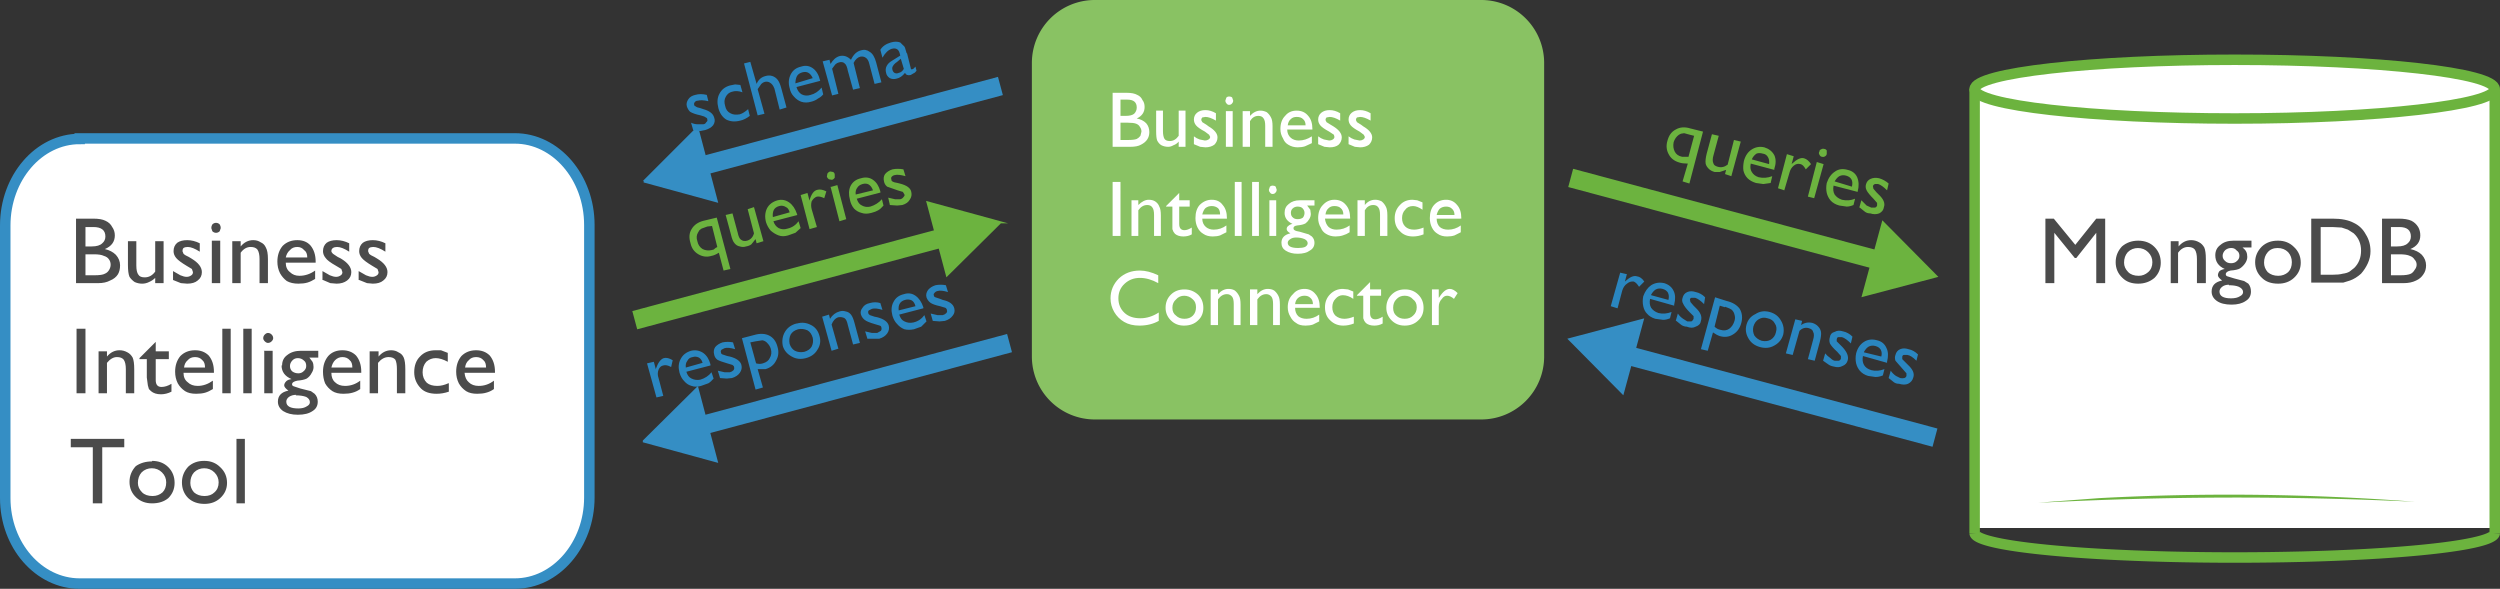 <svg xmlns="http://www.w3.org/2000/svg" height="112.3" width="476.8"><rect width="100%" height="100%" fill="#333333" stroke="none"/><path d="M208.8 0h73.7a12 12 0 0 1 12 12v56a12 12 0 0 1-12 12h-73.7a12 12 0 0 1-12-12V12a12 12 0 0 1 12-12z" fill="#89c263"/><path d="M376.6 17h99.2v83.7h-99.2V17z" fill="#fff"/><path d="M376.6 101.8V17.9l99.2.2v83.7" stroke="#6cb33e" stroke-width="2" fill="none"/><path d="M215.7 28h-3.5V17.7h2.7q1.3 0 2 .4.7.3 1 1 .4.5.4 1.3 0 1.5-1.5 2.2 1.1.2 1.8.9.6.7.6 1.7 0 .8-.4 1.4-.4.6-1.2 1-.7.4-2 .4zm-.7-9h-1.3v3.1h1q1.1 0 1.6-.4.5-.5.5-1.2 0-1.5-1.8-1.5zm0 4.4h-1.3v3.3h1.4q1.2 0 1.7-.2.4-.2.7-.6l.2-.8q0-.5-.3-.9-.2-.4-.7-.6-.5-.2-1.6-.2zm9.8 4.6v-1q-.4.5-1 .7-.5.3-1 .3-.7 0-1.3-.3-.5-.3-.8-.9-.2-.5-.2-1.8v-3.9h1.3V25q0 1 .3 1.5.3.4 1 .4 1 0 1.7-1v-4.8h1.3V28h-1.3zm2.9-.5V26q.5.4 1.1.6l1 .2q.4 0 .7-.2.3-.2.3-.5l-.2-.4-.8-.6q-1.3-.7-1.7-1.2-.4-.5-.4-1.1 0-.8.6-1.3t1.6-.5q1 0 2 .6V23q-1.2-.7-2-.7l-.6.1q-.2.2-.2.5l.2.4.8.5.4.3q1.7 1 1.7 2.1 0 .8-.6 1.4-.7.5-1.7.5l-1-.1-1.2-.5zm6.7-9.1q.4 0 .6.2l.2.6q0 .3-.2.5-.2.3-.6.3-.3 0-.5-.3-.2-.2-.2-.5l.2-.6q.2-.2.5-.2zm-.6 2.8h1.3V28h-1.3v-6.8zm4.6 0v.9q.9-1 2-1 .6 0 1.2.3.5.4.8 1 .3.5.3 1.7V28h-1.4v-4q0-1-.3-1.4-.3-.5-1-.5-1 0-1.6 1V28H237v-6.8h1.4zm11.9 3.5h-4.8q0 1 .7 1.6.6.5 1.5.5 1.3 0 2.5-.8v1.3l-1.3.6q-.6.2-1.4.2-1 0-1.8-.5-.7-.4-1-1.2-.5-.8-.5-1.8 0-1.6.9-2.5.8-1 2.2-1 1.4 0 2.2 1 .8.9.8 2.5v.1zm-4.7-.8h3.4q0-.8-.5-1.2-.4-.4-1.2-.4-.7 0-1.1.4-.5.4-.6 1.2zm5.8 3.6V26q.5.4 1.1.6l1 .2q.4 0 .7-.2.3-.2.3-.5l-.1-.4-.9-.6q-1.3-.7-1.7-1.2-.4-.5-.4-1.1 0-.8.6-1.3t1.6-.5q1 0 2 .6V23q-1.2-.7-2-.7l-.6.1q-.2.2-.2.5l.2.4.8.5.5.3q1.6 1 1.6 2.1 0 .8-.6 1.4-.6.5-1.7.5l-1-.1-1.2-.5zm5.8 0V26q.5.4 1.1.6l1 .2q.4 0 .7-.2.3-.2.3-.5l-.2-.4-.8-.6q-1.3-.7-1.7-1.2-.4-.5-.4-1.1 0-.8.6-1.3t1.6-.5q1 0 2 .6V23q-1.2-.7-2-.7l-.6.1q-.2.2-.2.5l.2.4.8.5.4.3q1.7 1 1.7 2.1 0 .8-.6 1.4-.7.5-1.7.5l-1-.1-1.2-.5zm-45 7.2h1.5V45h-1.5V34.7zm4.9 3.5v.9q1-1 2-1 .7 0 1.2.3.6.4.8 1 .3.5.3 1.7V45h-1.3v-4q0-1-.3-1.4-.3-.5-1-.5-1 0-1.7 1V45h-1.3v-6.8h1.3zm5.3 1.1l2.5-2.5v1.4h2v1.2h-2v3.3q0 1.2 1 1.2.6 0 1.4-.5v1.3q-.7.4-1.6.4-1 0-1.6-.5l-.3-.4-.2-.5v-4.3h-1.2zm11.6 2.4h-4.7q0 1 .7 1.6.6.5 1.5.5 1.3 0 2.4-.8v1.3l-1.2.6q-.6.2-1.4.2-1.1 0-1.8-.5-.7-.4-1.1-1.2-.4-.8-.4-1.8 0-1.6.8-2.5 1-1 2.3-1 1.4 0 2.1 1 .8.9.8 2.5v.1zm-4.7-.8h3.4q0-.8-.4-1.2-.5-.4-1.2-.4t-1.2.4q-.4.4-.6 1.2zm6.2-6.2h1.3V45h-1.3V34.7zm3.3 0h1.3V45h-1.3V34.7zm3.9.7q.4 0 .6.2l.2.6q0 .3-.2.5-.2.3-.6.3-.3 0-.5-.3-.2-.2-.2-.5l.2-.6q.2-.2.5-.2zm-.6 2.8h1.3V45h-1.3v-6.8zm2.9 2.4q0-1.1.8-1.7.8-.7 2.1-.7h2.8v1h-1.4l.6.8.1.8q0 .5-.3 1t-.7.8q-.5.3-1.6.4-.7.1-.7.5 0 .3.2.4.3.2 1 .3l1.7.5.6.4q.5.5.5 1.2 0 1-.9 1.5-.8.6-2.3.6-1.4 0-2.3-.6-.8-.5-.8-1.5 0-1.4 1.7-1.8-.7-.4-.7-.8t.3-.6q.3-.3.8-.4-1.5-.7-1.5-2.1zm2.5-1.2q-.6 0-1 .4-.3.3-.3.8 0 .6.4.9.3.3.9.3.6 0 1-.3.3-.4.3-.9t-.4-.9q-.3-.3-1-.3zm-.3 5.9q-.7 0-1.1.3-.5.3-.5.7 0 1 2 1 .8 0 1.3-.2.5-.3.5-.7 0-.5-.6-.8-.7-.3-1.6-.3zm10.3-3.6h-4.8q.1 1 .7 1.6.6.5 1.5.5 1.4 0 2.5-.8v1.3q-.6.4-1.3.6-.6.2-1.4.2-1 0-1.8-.5-.7-.4-1-1.2-.5-.8-.5-1.8 0-1.6.9-2.5.9-1 2.2-1 1.4 0 2.2 1 .8.9.8 2.5v.1zm-4.7-.8h3.4q0-.8-.5-1.2-.4-.4-1.2-.4-.7 0-1.1.4-.5.4-.6 1.2zm7.5-2.7v.9q.8-1 2-1 .6 0 1.2.3.5.4.8 1 .3.5.3 1.7V45h-1.4v-4q0-1-.3-1.4-.3-.5-1-.5-1 0-1.6 1V45h-1.4v-6.8h1.4zm11.2 5.2v1.3q-1 .4-2 .4-1.6 0-2.5-1-1-.9-1-2.5 0-1.5 1-2.5.9-1 2.4-1l.9.1 1 .4V40q-1-.7-1.8-.7-1 0-1.5.7-.6.6-.6 1.6t.6 1.6q.6.6 1.7.6.8 0 1.8-.4zm7.2-1.7H274q0 1 .6 1.6.6.5 1.6.5 1.3 0 2.4-.8v1.3l-1.2.6q-.6.2-1.4.2-1.1 0-1.8-.5-.7-.4-1.1-1.2-.4-.8-.4-1.8 0-1.6.8-2.5.9-1 2.3-1 1.3 0 2.1 1 .8.9.8 2.5v.1zM274 41h3.4q0-.8-.5-1.2-.4-.4-1.1-.4-.7 0-1.2.4-.4.4-.6 1.2zm-53 18.6v1.6q-1.6.9-3.7.9-1.7 0-2.9-.7t-1.9-1.9q-.7-1.2-.7-2.6 0-2.2 1.6-3.8 1.6-1.5 4-1.5 1.6 0 3.5.9V54q-1.8-1-3.5-1t-2.9 1.1q-1.2 1.1-1.2 2.8 0 1.7 1.2 2.8 1.1 1 3 1 1.8 0 3.5-1.1zm4.9-4.4q1.5 0 2.6 1 1 1 1 2.5t-1 2.4q-1 1-2.7 1-1.5 0-2.5-1t-1-2.4q0-1.5 1-2.5t2.6-1zm0 1.2q-1 0-1.6.7-.7.6-.7 1.6t.7 1.5q.6.6 1.6.6t1.6-.6q.6-.6.6-1.6t-.6-1.5q-.7-.7-1.7-.7zm6.4-1.2v.9q.9-1 2-1 .7 0 1.2.3.5.4.8 1 .3.5.3 1.7V62h-1.3v-4q0-1-.3-1.4-.4-.5-1-.5-1 0-1.7 1V62h-1.4v-6.8h1.4zm7.5 0v.9q.9-1 2-1 .7 0 1.2.3.5.4.8 1 .3.5.3 1.7V62h-1.3v-4q0-1-.3-1.4-.4-.5-1-.5-1 0-1.7 1V62h-1.4v-6.8h1.4zm11.9 3.5H247q0 1 .6 1.6.6.5 1.6.5 1.3 0 2.4-.8v1.3l-1.2.6q-.6.2-1.4.2-1.2 0-1.8-.5-.7-.4-1.1-1.2-.5-.8-.5-1.8 0-1.6 1-2.5.8-1 2.2-1 1.3 0 2.1 1 .8.9.8 2.5v.1zM247 58h3.4q0-.8-.5-1.2-.4-.4-1.1-.4-.7 0-1.2.4T247 58zm11.2 2.4v1.3q-1 .4-2 .4-1.5 0-2.5-1-1-.9-1-2.5 0-1.5 1-2.5t2.4-1l1 .1 1 .4V57q-1-.7-2-.7-.8 0-1.4.7-.6.6-.6 1.6t.6 1.6q.7.6 1.7.6.8 0 1.8-.4zm.6-4.1l2.5-2.5v1.4h2.1v1.2h-2.1v3.3q0 1.2 1 1.2.6 0 1.4-.5v1.3q-.7.4-1.6.4-1 0-1.6-.5l-.3-.4-.2-.5v-4.3h-1.2zm9.2-1.1q1.5 0 2.5 1t1 2.5q0 1.5-1 2.4-1 1-2.6 1-1.5 0-2.5-1t-1-2.4q0-1.5 1-2.5t2.5-1zm-.1 1.2q-1 0-1.6.7-.6.6-.6 1.6t.6 1.5q.6.6 1.6.6t1.6-.6q.7-.6.7-1.6t-.7-1.5q-.6-.7-1.6-.7zm6.5-1.2v1.6l.1-.1q1-1.6 2-1.6.7 0 1.5.8l-.7 1.1q-.7-.6-1.3-.6-.6 0-1 .6-.6.6-.6 1.5V62h-1.3v-6.8h1.3z" font-size="15" font-family="GillSans" fill="#fff"/><path d="M128.8 33l62-16.6" fill="#358ec4"/><path d="M128.8 33l62-16.6" stroke-miterlimit="10" stroke="#358ec4" stroke-width="3.6" fill="none"/><path d="M122.8 34.6L133 24.4l3.7 14-13.9-3.8z" fill="#358ec4"/><path d="M122.8 34.6L133 24.4l3.7 14-13.9-3.8z" stroke="#358ec4" stroke-width=".4" fill="none"/><path d="M132.2 24.8l-.4-1.4q.6.3 1.3.3h1q.4 0 .6-.4.3-.2.2-.5 0-.3-.3-.4-.2-.2-1-.4-1.4-.3-2-.7-.4-.4-.6-1-.2-.7.3-1.4.4-.6 1.3-.8 1-.3 2.2 0l.3 1.2q-1.3-.3-2-.1-.4 0-.6.3-.2.2-.1.5 0 .2.3.3.2.2.8.3l.6.2q1.8.5 2.1 1.6.3.8-.2 1.5-.5.6-1.5.9l-1 .2-1.3-.2zm10.5-3.9l.3 1.2q-.9.7-1.8.9-1.5.4-2.7-.2-1.1-.7-1.5-2.2-.4-1.6.2-2.7.6-1.2 2-1.6l1-.2 1 .1.4 1.4q-1.1-.4-2-.1-.8.2-1.2 1-.4.7-.1 1.7.2 1 1 1.4.7.4 1.8.2.7-.2 1.6-1zm-.8-8.8l1.2-.3 1.2 4.2q.5-1.2 1.7-1.5.7-.2 1.3 0 .6.2 1 .7.4.5.7 1.6l1 3.7-1.3.4-1-4q-.3-.8-.8-1.1-.4-.3-1-.2-.4.1-.7.4l-.7 1 1.3 4.7-1.3.3-2.6-9.9zm14.6 3.3l-4.6 1.2q.3 1 1 1.4.8.4 1.7.1 1.2-.3 2.1-1.4l.3 1.3q-.4.5-1 .8-.5.4-1.3.6-1 .3-1.9 0-.8-.3-1.4-1-.6-.6-.8-1.6-.4-1.4.2-2.6.6-1.2 2-1.5 1.2-.4 2.2.3 1 .7 1.4 2.3v.1zm-4.8.5l3.3-1q-.3-.7-.8-1-.5-.3-1.2-.1-.7.2-1 .7-.3.6-.3 1.4zm11.1-3.9l1.2 4.8-1.3.3-1-3.6q-.2-1.1-.6-1.4-.4-.4-1.1-.2-.4.1-.7.4l-.6.8 1.2 4.8-1.2.3-1.8-6.5 1.3-.3.2.8q.7-1.2 1.7-1.5 1.2-.3 2.2.7.7-1.5 1.9-1.8.9-.3 1.7.3.8.5 1.2 2l1 3.8-1.3.3-1-3.8q-.2-.9-.7-1.2-.4-.3-1-.2-.8.2-1.3 1.2zm10.2-1.8l.7 2.8q0 .3.3.2.2 0 .6-.5l.2.8q-.3.4-.6.5l-.5.3q-.8.2-1.1-.4-.7.9-1.6 1.1-.7.2-1.3-.1-.6-.4-.7-1-.2-.7.1-1.3.3-.6 1-1l1.6-1-.1-.4q-.3-1.2-1.5-.9-1 .3-1.8 1.7l-.4-1.5q.6-1 2-1.4 1-.3 1.8 0l.5.5q.3.2.4.5l.3 1zm-.6 3l-.6-2-.7.6q-.6.4-.8.8-.2.3-.1.7.1.4.4.6.4.2.8 0 .6-.1 1-.8z" font-size="15" font-family="GillSans" fill="#2a86c0"/><path d="M122.8 60.6l62-16.6" fill="#6cb33f"/><path d="M122.8 60.6l62-16.6" stroke-miterlimit="10" stroke="#6cb33f" stroke-width="3.6" stroke-linecap="square" fill="none"/><path d="M190.8 42.4l-10.2 10.1-3.7-13.9 13.9 3.8z" fill="#6cb33f"/><path d="M190.8 42.4l-10.2 10.1-3.7-13.9 13.9 3.8z" stroke-miterlimit="10" stroke="#6cb33f" stroke-width=".4" stroke-linecap="square" fill="none"/><path d="M134.2 42.1l2.5-.6 2.6 9.8-1.3.3-.9-3.4q-.8.5-1.4.6-1.3.4-2.5-.3t-1.5-2.1q-.5-1.6.2-2.7.7-1.2 2.3-1.6zm2.6 5l-1-4-.9.1-1.1.4-.4.3-.3.5q-.4.7-.1 1.6.2 1 1 1.5.8.4 1.7.2l.4-.1.5-.4h.1l.1-.1zm7.5-.7l-.2-.8-.8 1q-.4.3-1 .4-.6.2-1.2 0-.6-.1-1-.6-.4-.4-.7-1.7l-1-3.7 1.3-.3 1 3.7q.2 1 .6 1.3.5.4 1.2.2 1-.3 1.3-1.4l-1.2-4.6 1.2-.4 1.8 6.5-1.3.4zm7.8-5.4l-4.6 1.2q.3.9 1 1.3.8.4 1.7.1 1.3-.3 2.1-1.4l.4 1.3-1 .9-1.4.5q-1 .3-1.8 0T147 44q-.6-.7-.9-1.6-.4-1.5.2-2.7.6-1.1 2-1.5 1.2-.3 2.2.4 1 .7 1.5 2.2v.1zm-4.7.4l3.2-.9q-.2-.8-.7-1-.6-.4-1.3-.2-.7.2-1 .7-.3.6-.2 1.4zm6.6-4.6l.4 1.5v-.1q.5-1.8 1.5-2 .7-.2 1.7.3l-.4 1.3q-.8-.4-1.4-.3-.6.2-1 .9-.2.7 0 1.5l1 3.4-1.4.4-1.7-6.5 1.3-.4zm4.3-4.1l.6.1q.3.2.3.5v.6q-.2.3-.5.4l-.6-.1q-.3-.2-.4-.5l.1-.6q.2-.3.5-.4zm0 3l1.4-.4 1.7 6.5-1.3.4-1.7-6.6zm9.7 1l-4.6 1.2q.3 1 1 1.3.7.4 1.6.2 1.3-.4 2.2-1.4l.3 1.2q-.5.6-1 .9-.5.3-1.3.5-1.1.3-1.9 0-.8-.2-1.4-.8-.6-.7-.8-1.7-.4-1.5.1-2.6.6-1.2 2-1.5 1.3-.4 2.3.3 1 .7 1.4 2.2v.2zm-4.8.4l3.3-.8q-.3-.8-.8-1.1-.5-.3-1.2-.1-.7.2-1 .7-.4.5-.3 1.3zm6.5 1.9l-.3-1.3 1.3.3h1q.4-.1.6-.4.3-.3.2-.5l-.3-.5-1-.3-2-.7q-.5-.4-.6-1-.2-.8.2-1.4.5-.6 1.4-.9 1-.2 2.1 0l.4 1.3q-1.4-.4-2.1-.2-.4.1-.6.4-.1.2 0 .4 0 .3.2.4.3.2 1 .3l.4.1q2 .5 2.2 1.6.2.8-.3 1.5-.4.7-1.4 1l-1 .1-1.4-.1z" font-size="15" font-family="GillSans" fill="#6cb33f"/><path d="M128.8 82.5l62-16.6" fill="#358ec4"/><path d="M128.8 82.5l62-16.6" stroke-miterlimit="10" stroke="#358ec4" stroke-width="3.6" stroke-linecap="square" fill="none"/><path d="M122.8 84.1L133 74l3.7 14-13.9-3.8z" fill="#358ec4"/><path d="M122.8 84.1L133 74l3.7 14-13.9-3.8z" stroke-miterlimit="10" stroke="#358ec4" stroke-width=".4" stroke-linecap="square" fill="none"/><path d="M124.7 69l.4 1.5v-.2q.6-1.7 1.5-2 .7-.2 1.7.4L128 70q-.9-.5-1.5-.3-.6.1-.9.8-.3.8 0 1.6l.9 3.4-1.3.3-1.8-6.5 1.3-.3zm10.8.7l-4.6 1.2q.3 1 1 1.3.8.4 1.7.2 1.3-.4 2.1-1.4l.4 1.2q-.5.6-1 .9l-1.4.5q-1 .3-1.8 0-.8-.2-1.4-.9-.6-.6-.9-1.6-.4-1.5.2-2.6.6-1.2 2-1.6 1.2-.3 2.3.4 1 .7 1.4 2.2v.2zm-4.7.4l3.2-.9q-.2-.7-.7-1-.6-.3-1.2-.1-.7.1-1 .7-.4.5-.3 1.3zm6.5 1.9l-.4-1.3 1.3.3h1q.4-.1.7-.4.2-.3.1-.6 0-.2-.3-.4l-1-.3q-1.4-.4-1.9-.7-.5-.4-.6-1-.2-.8.2-1.4.5-.6 1.4-.9 1-.2 2 0l.4 1.3q-1.3-.4-2-.2l-.6.3q-.2.3-.1.5 0 .3.3.4l.9.3.5.1q1.9.5 2.2 1.6.2.8-.3 1.5t-1.5 1l-1 .1-1.3-.1zm6.8 2.3l-2.6-9.8 2.3-.6q1.7-.5 2.9.1t1.6 2.2q.4 1.4-.3 2.6-.6 1.2-2 1.6h-1.5l1 3.5-1.4.4zm0-9.2l-1 .2 1.1 4q.7.2 1.3 0 1-.3 1.3-1 .5-.8.2-1.8-.2-.6-.6-1-.4-.5-1-.6l-1.3.2zm7.9-3.4q1.4-.4 2.7.3 1.2.6 1.6 2.1.4 1.4-.4 2.6-.7 1.2-2.2 1.6-1.5.4-2.7-.3-1.3-.7-1.7-2-.3-1.5.4-2.7.7-1.2 2.2-1.6zm.2 1.1q-1 .3-1.4 1-.4.8-.2 1.8.3.9 1 1.3.8.4 1.8.2 1-.3 1.4-1 .4-.8.2-1.7-.3-1-1-1.4-.9-.4-1.8-.2zm5.9-2.8l.2.8q.7-1.1 1.8-1.4.6-.2 1.2 0 .6.1 1 .6t.7 1.7l1 3.7-1.3.3-1-3.7q-.2-1-.6-1.3-.5-.3-1.2-.2-.9.3-1.3 1.4l1.3 4.6-1.3.4-1.8-6.5 1.3-.4zm7.3 4.5l-.4-1.3 1.3.3h1l.7-.4q.2-.3.1-.6 0-.3-.3-.4l-1-.3q-1.4-.4-1.9-.8t-.7-1q-.2-.7.3-1.3.4-.7 1.4-.9 1-.3 2 0l.4 1.3q-1.3-.4-2-.2l-.6.3q-.2.2-.1.5 0 .2.3.4l.9.3.5.1q1.9.5 2.2 1.6.2.8-.3 1.5t-1.5 1h-2.3zm10.7-5.7l-4.6 1.2q.3 1 1 1.3.8.4 1.7.2 1.3-.3 2.1-1.4l.4 1.2-1 1-1.4.5q-1 .2-1.8 0-.8-.3-1.4-1-.6-.6-.9-1.6-.4-1.5.2-2.6.6-1.2 2-1.5 1.2-.4 2.2.3 1 .7 1.5 2.2v.2zm-4.7.4l3.2-.8q-.2-.8-.7-1.1-.6-.3-1.3-.1-.7.2-1 .7-.3.5-.2 1.3zm6.5 2l-.4-1.4 1.3.3h1q.4-.1.7-.4.2-.3.1-.5 0-.3-.3-.5l-1-.3q-1.4-.3-1.9-.7-.5-.4-.7-1-.2-.7.3-1.4.5-.6 1.4-.9 1-.2 2 0l.4 1.3q-1.3-.4-2-.2-.4.1-.6.4-.2.2-.1.4 0 .3.3.4l.9.3.5.2q1.9.4 2.2 1.6.2.8-.3 1.4-.5.7-1.5 1l-1 .1-1.3-.1z" font-size="15" font-family="GillSans" fill="#2a86c0"/><path d="M301.3 34.4l62 16.6" fill="#6cb33f"/><path d="M301.3 34.4l62 16.6" stroke-miterlimit="10" stroke="#6cb33f" stroke-width="3.6" stroke-linecap="square" fill="none"/><path d="M369.3 52.7l-14 3.7 3.8-14 10.2 10.3z" fill="#6cb33f"/><path d="M369.3 52.7l-14 3.7 3.8-14 10.2 10.3z" stroke-miterlimit="10" stroke="#6cb33f" stroke-width=".4" stroke-linecap="square" fill="none"/><path d="M322.4 24.5l2.4.6-2.6 9.9-1.3-.4 1-3.4q-1 0-1.6-.2-1.4-.4-2-1.5-.7-1.2-.3-2.6.4-1.6 1.6-2.2 1.2-.7 2.8-.2zM322 30l1.1-4.1-.8-.2-1.1-.3-.6.1-.4.2q-.7.5-1 1.4-.2 1 .2 1.8t1.4 1h1.2zm7 3.2l.2-.8-1.2.4h-1q-.7-.2-1.1-.6-.5-.5-.6-1-.1-.7.2-1.9l1-3.7 1.3.3-1 3.7q-.3 1 0 1.6.1.4.8.6 1 .3 1.9-.4l1.2-4.7 1.3.3-1.8 6.6-1.2-.4zm9.4-.8l-4.5-1.2q-.2 1 .2 1.6.4.7 1.3 1 1.3.3 2.6-.2l-.3 1.3-1.4.2-1.4-.2q-1-.3-1.6-.9-.6-.6-.8-1.5-.1-.8.1-1.8.4-1.5 1.5-2.2 1.1-.7 2.4-.4 1.3.4 1.9 1.5.5 1.1 0 2.6v.2zm-4.3-2l3.3.9q.1-.8-.2-1.3-.3-.6-1-.7-.7-.2-1.2 0-.6.4-.9 1.1zm8-.6l-.4 1.5.1-.1q1.4-1.3 2.3-1 .7.2 1.3 1.1l-1 1q-.5-.9-1-1-.7-.2-1.3.3-.6.5-.8 1.3l-1 3.4-1.2-.4 1.7-6.5 1.3.4zm5.8-1.4q.3 0 .5.3v.6q0 .3-.3.5t-.6.1q-.3 0-.5-.4-.2-.3 0-.6 0-.3.3-.4.3-.2.6-.1zm-1.4 2.5l1.3.4-1.8 6.5-1.2-.3 1.7-6.6zm7.8 5.7l-4.6-1.2q-.2 1 .2 1.7.5.7 1.4 1 1.3.3 2.5-.2l-.3 1.2q-.7.3-1.3.3l-1.4-.2q-1.1-.3-1.7-1-.5-.6-.7-1.4-.2-.9 0-1.9.5-1.5 1.6-2.2 1-.7 2.4-.3 1.3.3 1.8 1.4.5 1.2.1 2.7v.1zm-4.4-2l3.3 1q.2-.9-.1-1.4-.3-.5-1-.7-.7-.2-1.3.1-.5.3-.9 1zm4.7 5l.4-1.4 1 1 .9.4h.7q.3-.1.4-.4v-.5l-.7-.8q-1-1-1.3-1.6-.3-.6-.1-1.2.2-.7.9-1 .7-.3 1.6-.1 1 .3 1.8 1l-.3 1.3q-1-1-1.7-1.2h-.6q-.3.1-.4.4l.1.5.6.7.4.4q1.4 1.3 1 2.4-.1.8-.9 1.2-.8.3-1.7 0-.6 0-1-.3l-1-.8z" font-size="15" font-family="GillSans" fill="#6cb33f"/><path d="M305.3 66.4l62 16.6" fill="#358ec4"/><path d="M305.3 66.4l62 16.6" stroke-miterlimit="10" stroke="#358ec4" stroke-width="3.6" stroke-linecap="square" fill="none"/><path d="M299.3 64.7l14-3.7-3.8 14-10.2-10.3z" fill="#358ec4"/><path d="M299.3 64.7l14-3.7-3.8 14-10.2-10.3z" stroke-miterlimit="10" stroke="#358ec4" stroke-width=".4" stroke-linecap="square" fill="none"/><path d="M310.3 52.2l-.4 1.5q1.4-1.3 2.3-1 .8.1 1.4 1l-1 1q-.5-.8-1-1-.7-.1-1.3.4-.6.4-.9 1.3l-.9 3.4-1.3-.4L309 52l1.3.3zm9 6.1l-4.6-1.3q-.2 1 .2 1.7.5.7 1.4 1 1.2.3 2.5-.2l-.3 1.2q-.7.3-1.3.3l-1.5-.2q-1-.3-1.6-1-.5-.5-.7-1.4-.2-.9 0-1.9.5-1.4 1.5-2.1 1.1-.7 2.5-.4 1.3.4 1.8 1.5.5 1 .1 2.6v.2zm-4.4-2l3.3.9q.2-.8-.1-1.4-.3-.5-1-.7-.7-.2-1.3.1-.5.3-.9 1zm4.7 4.9l.4-1.4q.4.6 1 1l.8.5h.8q.3-.2.4-.5v-.5l-.7-.7q-1-1-1.3-1.7-.3-.5-.1-1.1.2-.8.9-1.1.7-.3 1.6 0 1 .2 1.8 1L325 58q-1-1-1.7-1.2h-.7q-.2 0-.3.3l.1.5.6.7.4.4q1.4 1.3 1 2.5-.1.8-1 1.1-.7.4-1.7 0-.5 0-1-.3l-1-.8zm4.8 5.4l2.7-9.9 2.2.7q1.7.4 2.5 1.5.7 1.2.3 2.7-.4 1.5-1.6 2.2-1.1.7-2.5.3-.6-.2-1.3-.7l-1 3.5-1.3-.3zm4.6-8l-1-.3-1 4q.5.5 1.1.6 1 .3 1.7-.2t1-1.5q.2-.6 0-1.2-.1-.5-.5-.9-.4-.3-1.3-.6zm8.5.9q1.5.4 2.2 1.7.7 1.2.4 2.6-.4 1.4-1.7 2.1-1.2.7-2.7.3-1.5-.4-2.2-1.6-.8-1.3-.4-2.7.4-1.4 1.7-2 1.2-.8 2.7-.4zm-.4 1.2q-.9-.3-1.7.2-.7.4-1 1.4-.2.9.2 1.7.5.7 1.4 1 1 .2 1.7-.2.8-.5 1-1.4.3-1-.2-1.7-.4-.8-1.4-1zm6.6.5l-.2.8q1-.7 2.2-.4.6.2 1 .6.5.5.6 1.1.1.6-.2 1.8l-1 3.7-1.3-.3 1-3.7q.3-1 0-1.5-.1-.5-.8-.7-1-.3-1.8.5l-1.3 4.6-1.3-.3 1.8-6.5 1.3.3zm4 7.6l.4-1.4q.4.5 1 .9.4.4.8.5h.8q.3-.1.4-.4v-.5l-.7-.8q-1.1-1-1.4-1.6-.2-.6 0-1.2.1-.8.9-1 .7-.4 1.6-.1 1 .2 1.8 1l-.3 1.3q-1-1-1.7-1.2h-.7q-.2 0-.3.4v.4l.7.7.4.4q1.3 1.4 1 2.5-.2.8-1 1.1-.7.4-1.7.1-.6-.1-1-.4l-1-.7zm12.2.4l-4.6-1.3q-.2 1 .2 1.7t1.4 1q1.2.3 2.5-.2l-.3 1.2q-.7.3-1.4.3l-1.4-.2q-1-.3-1.6-1-.5-.6-.7-1.4-.2-.9 0-1.9.4-1.5 1.5-2.2 1.1-.7 2.5-.3 1.3.3 1.8 1.5.5 1 .1 2.6v.2zm-4.4-2l3.3.8q.2-.7-.1-1.3-.3-.5-1-.7-.7-.2-1.3.1-.5.3-.9 1zm4.7 4.9l.4-1.4q.4.6 1 1l.8.4q.4.1.8 0 .3-.1.4-.4v-.5l-.7-.8-1.4-1.6q-.2-.6 0-1.1.2-.8.9-1.1.7-.3 1.6 0 1 .2 1.8 1l-.3 1.2q-1-1-1.7-1.1h-.7q-.2 0-.3.3v.5l.7.7.4.4q1.4 1.3 1 2.4-.2.8-1 1.2-.7.3-1.7 0-.6 0-1-.3l-1-.8z" font-size="15" font-family="GillSans" fill="#2a86c0"/><path d="M15.2 26.4h83c7.8 0 14.2 7.4 14.2 16.5v52c0 9-6.4 16.4-14.2 16.4h-83C7.4 111.3 1 104 1 95V43c0-9.1 6.4-16.5 14.2-16.5z" fill="#fff"/><path d="M15.2 26.4h83c7.8 0 14.2 7.4 14.2 16.5v52c0 9-6.4 16.4-14.2 16.4h-83C7.4 111.3 1 104 1 95V43c0-9.1 6.4-16.5 14.2-16.5z" stroke="#358ec4" stroke-width="2" fill="none"/><path d="M18.7 54h-4.2V41.7h3.3q1.5 0 2.3.4.9.4 1.3 1.2.5.7.5 1.6 0 1.8-1.9 2.6 1.3.3 2.1 1.1.8.9.8 2 0 1-.4 1.7-.5.8-1.5 1.2-.9.5-2.3.5zm-.9-10.7h-1.5V47h1.2q1.4 0 2-.6.6-.5.6-1.3 0-1.8-2.3-1.8zm.1 5.2h-1.6v4H18q1.5 0 2-.3.5-.2.8-.7.3-.5.3-1 0-.6-.3-1-.3-.5-1-.7-.6-.3-1.9-.3zM29.6 54v-1q-.5.5-1.2.8-.6.3-1.3.3-.7 0-1.4-.3-.6-.4-1-1-.3-.7-.3-2.3V46H26v4.6q0 1.3.4 1.8.3.5 1.2.5 1.2 0 2-1.1V46h1.6v8h-1.6zm3.4-.6v-1.7l1.4.8q.7.3 1.2.3t.9-.3q.3-.2.3-.6l-.2-.6-1-.6q-1.5-.9-2-1.5t-.5-1.3q0-1 .7-1.6.7-.5 1.9-.5t2.4.6V48q-1.4-.9-2.3-.9-.5 0-.8.2-.2.2-.2.6l.2.5q.3.3 1 .6l.5.3q2 1.2 2 2.6 0 1-.8 1.6-.7.6-2 .6l-1.2-.1-1.5-.6zm8.2-10.9q.4 0 .7.3.2.3.2.7l-.2.6q-.3.3-.7.3-.4 0-.7-.3l-.2-.6q0-.4.2-.7.3-.3.7-.3zm-.8 3.4H42V54h-1.6v-8zm5.5.1v1q1-1.2 2.4-1.2.8 0 1.4.4.7.3 1 1 .4.7.4 2.2V54h-1.6v-4.6q0-1.2-.4-1.8-.4-.5-1.3-.5-1.1 0-1.9 1.1V54h-1.6v-8h1.6zm14.3 4.1h-5.7q0 1.2.8 1.8.7.7 1.8.7 1.6 0 3-1v1.6q-.8.5-1.5.7-.7.2-1.7.2-1.3 0-2.2-.5-.8-.6-1.3-1.5-.5-1-.5-2.2 0-1.8 1-3 1.1-1.1 2.8-1.1 1.6 0 2.5 1 1 1.2 1 3.1v.2zm-5.7-1h4.1q0-1-.6-1.4-.5-.6-1.3-.6-.9 0-1.4.6-.6.5-.8 1.4zm7 4.3v-1.7l1.4.8q.7.3 1.2.3t.9-.3q.3-.2.3-.6l-.2-.6-1-.6q-1.6-.9-2-1.5-.5-.6-.5-1.3 0-1 .7-1.6.7-.5 1.9-.5t2.4.6V48q-1.4-.9-2.3-.9-.5 0-.8.2-.3.2-.3.6 0 .2.3.5l.9.6.6.3q2 1.2 2 2.6 0 1-.8 1.6-.8.6-2 .6L63 54l-1.4-.6zm6.9 0v-1.7l1.4.8q.7.3 1.2.3t.9-.3q.3-.2.3-.6l-.2-.6-1-.6q-1.5-.9-2-1.5t-.5-1.3q0-1 .7-1.6.7-.5 1.9-.5t2.4.6V48q-1.4-.9-2.3-.9-.5 0-.8.2-.2.2-.2.6l.2.5q.3.3 1 .6l.5.3q2 1.2 2 2.6 0 1-.8 1.6-.7.6-2 .6L70 54l-1.5-.6zm-53.8 9.3h1.7V75h-1.7V62.7zm5.8 4.3v1q1-1.2 2.4-1.2.8 0 1.5.4.6.3 1 1 .3.7.3 2.2V75H24v-4.6q0-1.2-.4-1.8-.4-.5-1.3-.5-1 0-1.9 1.1V75h-1.6v-8h1.6zm6.3 1.2l3-3V67h2.5v1.5h-2.5v4q0 1.3 1.1 1.3.9 0 1.9-.6v1.5q-1 .5-2 .5-1.2 0-1.9-.6l-.4-.4-.2-.7L28 72v-3.5h-1.4v-.2zm14 2.9H35q0 1.2.8 1.8.7.7 1.9.7 1.5 0 2.9-1v1.6q-.8.5-1.5.7-.7.2-1.7.2-1.3 0-2.1-.5-.9-.6-1.4-1.5-.5-1-.5-2.2 0-1.8 1-3 1.1-1.1 2.8-1.1 1.6 0 2.6 1 1 1.2 1 3.1v.2zm-5.6-1h4q0-1-.5-1.4-.5-.6-1.4-.6-.9 0-1.4.6-.6.5-.7 1.4zm7.4-7.4H44V75h-1.6V62.7zm3.9 0H48V75h-1.6V62.7zm4.7.8q.4 0 .7.3.3.3.3.7 0 .3-.3.6t-.7.3q-.3 0-.6-.3t-.3-.6q0-.4.3-.7.3-.3.6-.3zm-.8 3.4H52V75h-1.6v-8zm3.5 2.8q0-1.3 1-2 1-.8 2.6-.8h3.3v1.3H59l.6.8q.2.4.2 1t-.4 1.2q-.3.6-.9 1-.6.3-1.8.4-1 .2-1 .7 0 .3.4.4l1.2.4 2 .5.7.5q.6.6.6 1.5 0 1.2-1 1.8-1 .7-2.8.7-1.7 0-2.8-.7-1-.7-1-1.8 0-1.7 2-2.1-.8-.6-.8-1t.4-.8q.3-.3 1-.4-1.9-.8-1.9-2.6zm3-1.4q-.6 0-1 .4-.5.5-.5 1.1 0 .6.4 1 .5.4 1.2.4.6 0 1-.4.5-.4.5-1 0-.7-.4-1-.5-.5-1.2-.5zm-.3 7q-.8 0-1.4.4-.5.4-.5.9 0 1.3 2.3 1.3 1 0 1.6-.4.6-.3.6-.8 0-.6-.7-1-.8-.3-2-.3zm12.3-4.2h-5.6q0 1.2.7 1.8.7.7 1.9.7 1.6 0 2.9-1v1.6q-.7.5-1.5.7-.7.2-1.7.2-1.3 0-2.1-.5-.9-.6-1.4-1.5-.4-1-.4-2.2 0-1.8 1-3 1-1.1 2.7-1.1 1.6 0 2.6 1 1 1.2 1 3.1v.2zm-5.6-1h4q0-1-.5-1.4-.5-.6-1.4-.6-.8 0-1.4.6-.5.5-.7 1.4zm9-3.1v1q1-1.2 2.4-1.2.8 0 1.4.4.7.3 1 1 .3.7.3 2.2V75h-1.6v-4.6q0-1.2-.3-1.8-.4-.5-1.3-.5-1.1 0-2 1.1V75h-1.6v-8h1.7zm13.4 6.1v1.6q-1.2.4-2.3.4-2 0-3-1Q79 72.8 79 71q0-1.9 1.1-3 1.1-1.2 3-1.2h1l1.3.5V69q-1.3-.7-2.3-.7-1 0-1.8.7-.7.8-.7 2t.8 2q.7.6 2 .6 1 0 2.1-.5zm8.7-2h-5.7q.1 1.2.8 1.8.7.7 1.9.7 1.6 0 2.9-1v1.6q-.7.5-1.5.7-.7.2-1.7.2-1.3 0-2.1-.5-.9-.6-1.4-1.5-.5-1-.5-2.2 0-1.8 1-3 1.1-1.1 2.8-1.1 1.6 0 2.6 1 1 1.2 1 3.1v.2zm-5.6-1h4q0-1-.5-1.4-.5-.6-1.4-.6-.9 0-1.4.6-.6.5-.7 1.4zM13.5 83.7h10.2v1.6h-4.2V96h-1.8V85.3h-4.2v-1.6zM29 87.9q1.9 0 3.1 1.2 1.2 1.2 1.2 3 0 1.7-1.2 2.9-1.2 1-3.1 1-1.8 0-3-1.1-1.3-1.2-1.3-3 0-1.7 1.2-3 1.3-.9 3.1-.9zm0 1.4q-1.2 0-2 .8-.7.8-.7 2 0 1 .8 1.8.7.7 2 .7 1.1 0 1.9-.7.7-.7.7-1.9 0-1.1-.8-1.9-.8-.8-2-.8zm10-1.4q1.8 0 3 1.2 1.3 1.2 1.3 3 0 1.7-1.3 2.9-1.2 1.1-3 1.1-1.9 0-3.1-1.1-1.2-1.2-1.2-3 0-1.7 1.2-3 1.2-1.1 3-1.1zm0 1.4q-1.2 0-2 .8-.7.8-.7 2 0 1 .7 1.8.8.7 2 .7t1.9-.7q.8-.7.8-1.9 0-1.1-.8-1.9-.8-.8-2-.8zm6.1-5.6h1.6V96h-1.6V83.7zm354.8-42h1.6V54h-1.7v-9.6l-3.8 4.8h-.3l-3.9-4.8V54h-1.7V41.7h1.6l4.1 5 4-5zm7.9 4.2q1.9 0 3.1 1.2 1.2 1.2 1.2 3 0 1.7-1.2 2.9-1.3 1.1-3.1 1.1-1.9 0-3-1.1-1.3-1.2-1.3-3 0-1.7 1.2-3 1.3-1.1 3.1-1.1zm0 1.4q-1.2 0-2 .8-.7.8-.7 2 0 1 .8 1.8.7.7 2 .7 1 0 1.8-.7t.8-1.9q0-1.1-.8-1.9-.8-.8-2-.8zm7.7-1.3v1q1-1.2 2.4-1.2.8 0 1.5.4.6.3 1 1 .3.7.3 2.2V54H419v-4.6q0-1.2-.4-1.8-.4-.5-1.3-.5-1.1 0-1.9 1.1V54H414v-8h1.6zm7 2.7q0-1.3 1-2 .9-.8 2.5-.8h3.4v1.3h-1.7q.5.4.7.8.2.4.2 1t-.4 1.2q-.4.6-1 1-.5.3-1.8.4-.9.2-.9.7 0 .3.3.4l1.3.4 1.9.5.8.5q.5.6.5 1.5 0 1.2-1 1.8-1 .7-2.7.7-1.8 0-2.8-.7-1-.7-1-1.8 0-1.7 2-2.1-.8-.6-.8-1t.3-.8q.4-.3 1-.4-1.8-.8-1.8-2.6zm3-1.4q-.6 0-1.1.4-.5.5-.5 1.1 0 .6.5 1 .4.4 1.1.4.7 0 1.1-.4.5-.4.5-1 0-.7-.5-1-.4-.5-1-.5zm-.4 7q-.8 0-1.3.4t-.5.9q0 1.3 2.2 1.3 1.1 0 1.7-.4.6-.3.6-.8 0-.6-.8-1-.7-.3-1.9-.3zm9.4-8.4q1.8 0 3 1.2 1.3 1.2 1.3 3 0 1.7-1.3 2.9-1.2 1.1-3 1.1-2 0-3.1-1.1-1.3-1.2-1.3-3 0-1.7 1.3-3 1.2-1.1 3-1.1zm-.1 1.4q-1.2 0-1.9.8t-.7 2q0 1 .7 1.8.8.7 2 .7 1.1 0 1.9-.7.7-.7.7-1.9 0-1.1-.7-1.9-.8-.8-2-.8zm6.4 6.7V41.7h4.1q2.5 0 4 .8 1.5.7 2.3 2.2.9 1.4.9 3.2 0 1.2-.5 2.3-.5 1.1-1.3 2-1 .9-2.1 1.3l-1.3.4h-6.1zm4-10.7h-2.2v9.1h2.2q1.3 0 2-.2.8-.1 1.3-.4l.9-.7q1.3-1.3 1.3-3.3 0-2-1.4-3.3l-1.1-.7-1.2-.4-1.8-.1zM458.4 54h-4.1V41.7h3.2q1.5 0 2.4.4.8.4 1.3 1.2.4.7.4 1.6 0 1.8-1.9 2.6 1.4.3 2.2 1.1.8.9.8 2 0 1-.5 1.7-.5.8-1.4 1.2-1 .5-2.4.5zm-.8-10.7H456V47h1.2q1.4 0 2-.6.6-.5.6-1.3 0-1.8-2.2-1.8zm0 5.2H456v4h1.8q1.4 0 2-.3.4-.2.7-.7.4-.5.4-1 0-.6-.4-1-.3-.5-.9-.7-.6-.3-2-.3z" font-size="18" font-family="GillSans" fill="#4b4b4b"/><path d="M426.2 22.6c-27.4 0-49.6-2.5-49.6-5.6 0-3.1 22.2-5.6 49.6-5.6 27.4 0 49.6 2.5 49.6 5.6 0 3-22.2 5.6-49.6 5.6z" fill="#fff"/><path d="M426.2 22.6c-27.4 0-49.6-2.5-49.6-5.6 0-3.1 22.2-5.6 49.6-5.6 27.4 0 49.6 2.5 49.6 5.6 0 3-22.2 5.6-49.6 5.6z" stroke="#6cb33e" stroke-width="2" fill="none"/><path d="M391 95.7l9.4-.7a464.2 464.2 0 0 1 60.2.7 718.3 718.3 0 0 0-71.9.2z" fill="#6cb33e"/><path d="M475.8 101.7a49.6 4.7 0 0 1-24.8 4 49.6 4.7 0 0 1-49.6 0 49.6 4.7 0 0 1-24.8-4" fill="none" stroke="#6cb33e" stroke-width="2"/></svg>
